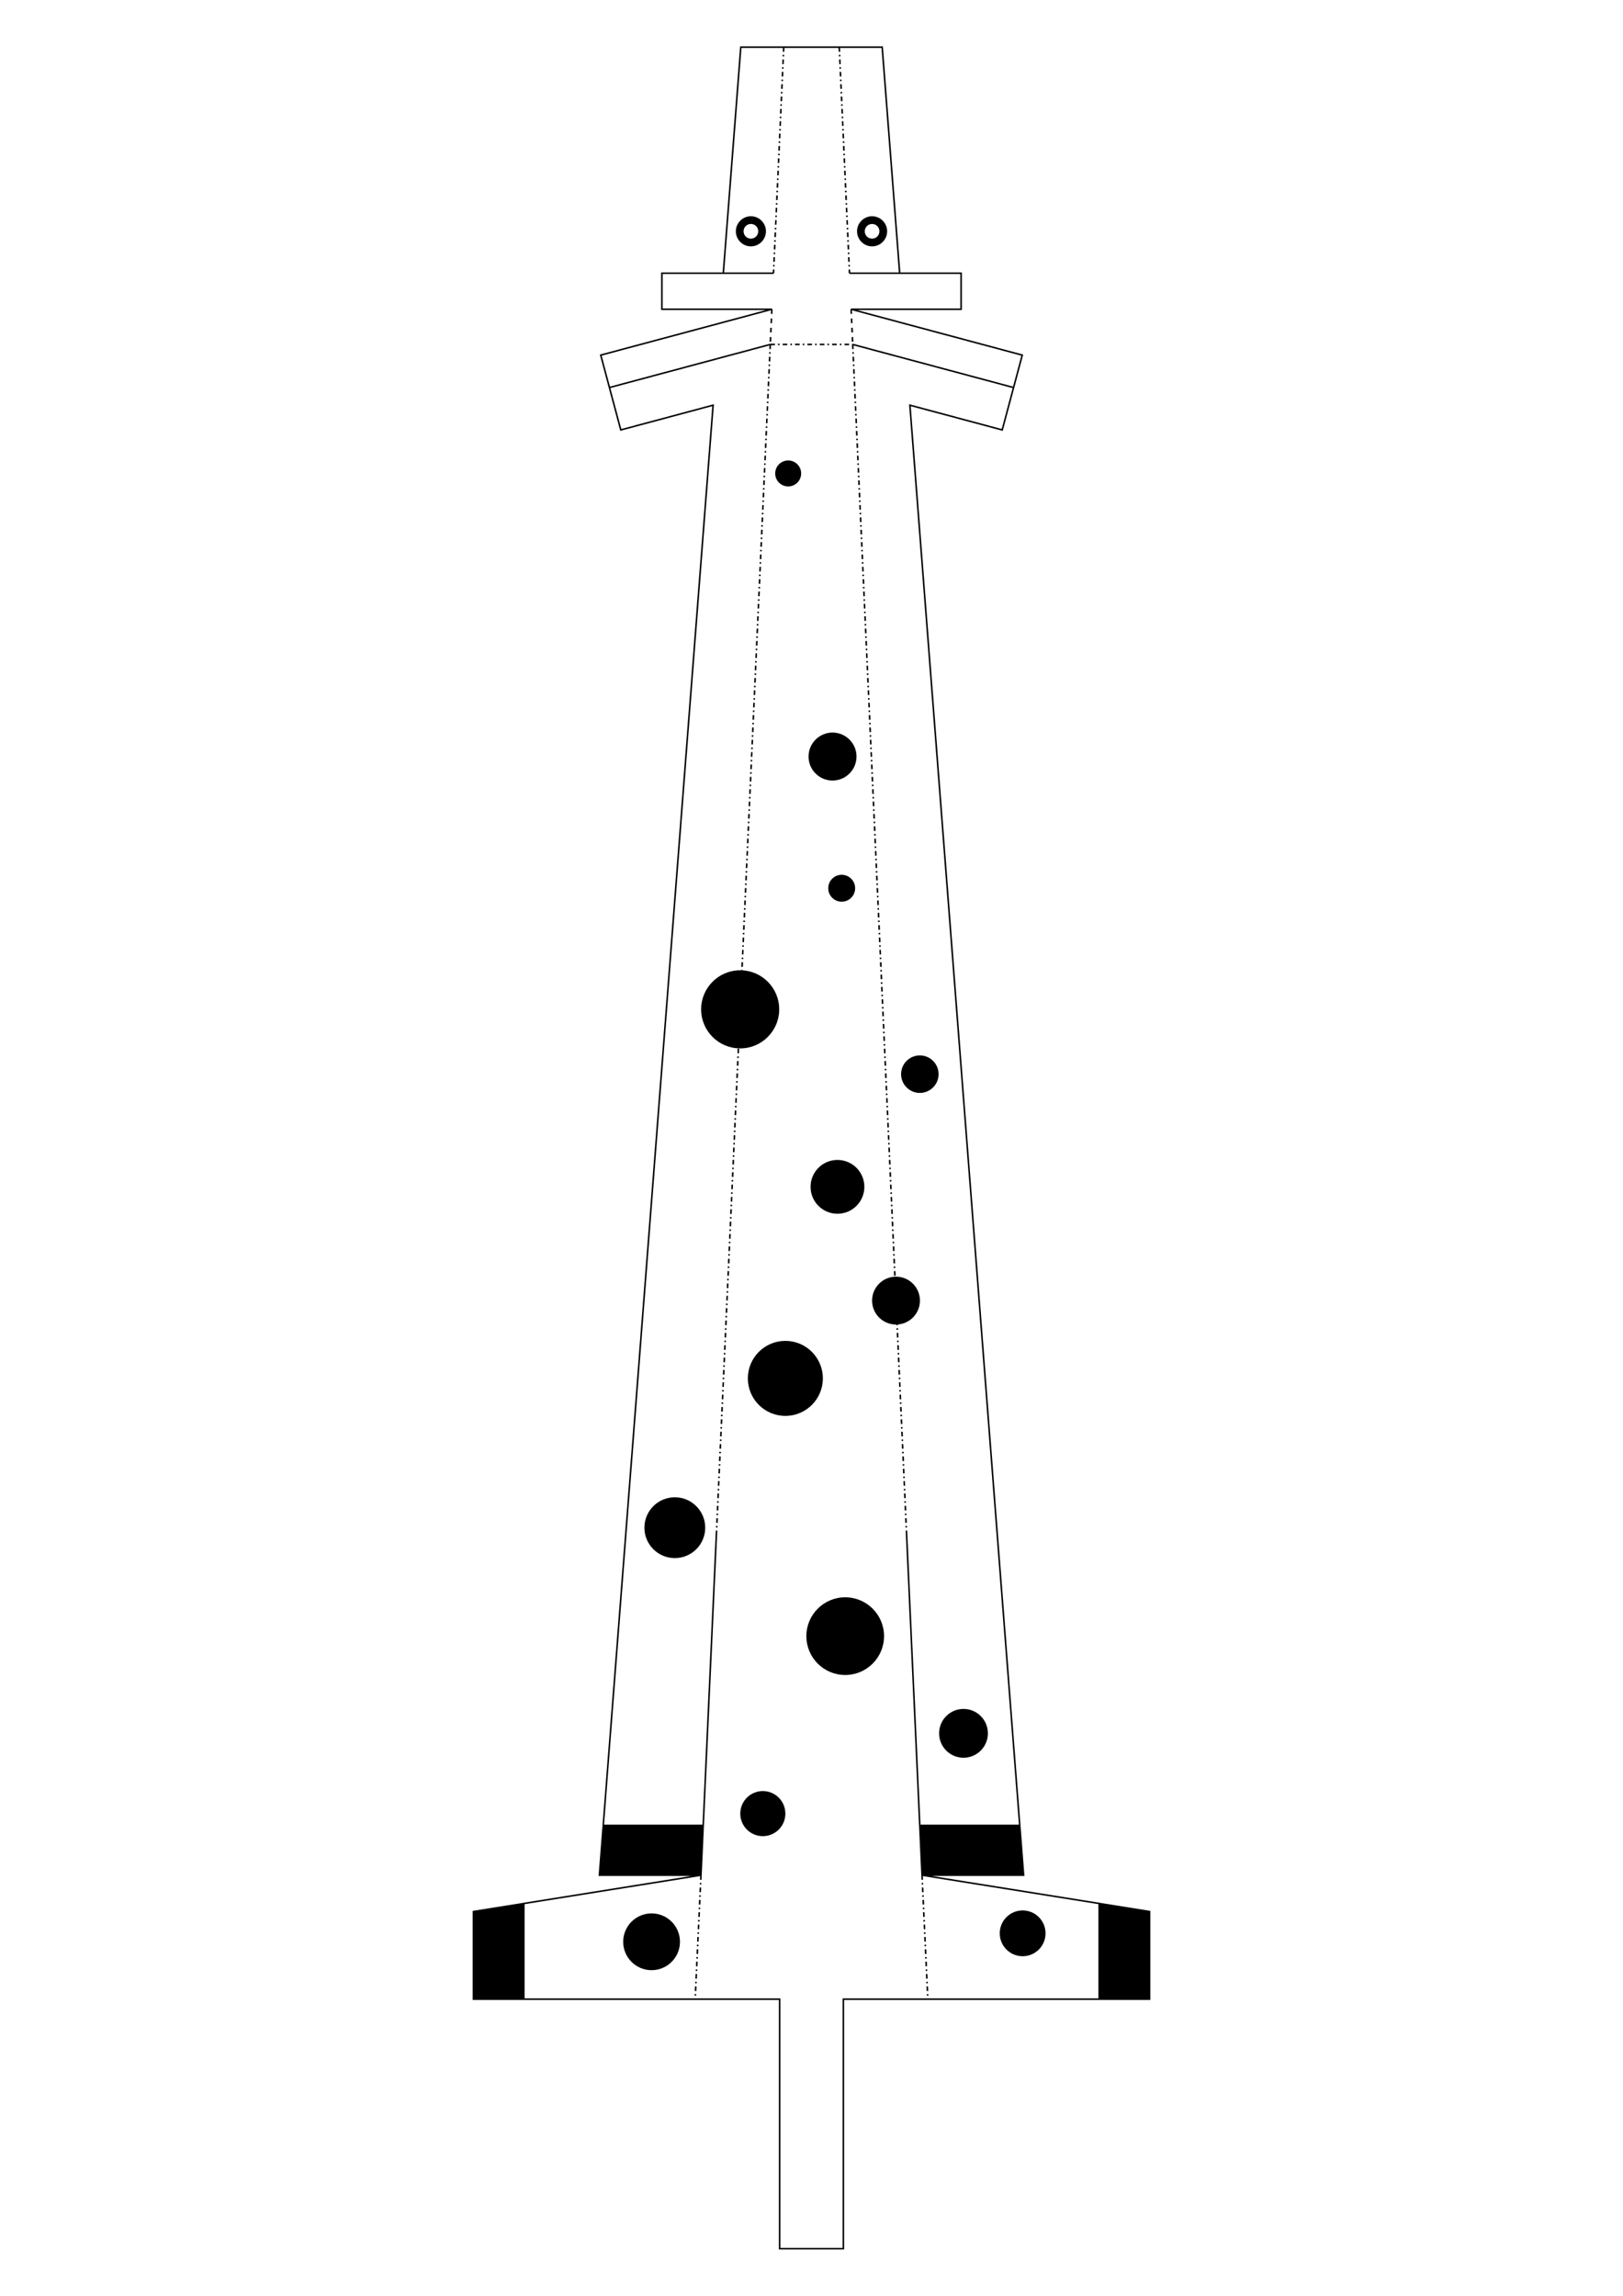 <?xml version="1.0" encoding="UTF-8" standalone="no"?>
<!-- Created with Inkscape (http://www.inkscape.org/) -->

<svg
   width="210mm"
   height="297mm"
   viewBox="0 0 210 297"
   version="1.1"
   id="svg1"
   xml:space="preserve"
   inkscape:version="1.4 (86a8ad7, 2024-10-11)"
   sodipodi:docname="11_La_Jirafa_07-01-1934.svg"
   inkscape:export-filename="..\pdf\11_La_Jirafa_07-01-1934.pdf"
   inkscape:export-xdpi="96"
   inkscape:export-ydpi="96"
   xmlns:inkscape="http://www.inkscape.org/namespaces/inkscape"
   xmlns:sodipodi="http://sodipodi.sourceforge.net/DTD/sodipodi-0.dtd"
   xmlns="http://www.w3.org/2000/svg"
   xmlns:svg="http://www.w3.org/2000/svg"><sodipodi:namedview
     id="namedview1"
     pagecolor="#ffffff"
     bordercolor="#000000"
     borderopacity="0.25"
     inkscape:showpageshadow="2"
     inkscape:pageopacity="0.0"
     inkscape:pagecheckerboard="0"
     inkscape:deskcolor="#d1d1d1"
     inkscape:document-units="mm"
     inkscape:zoom="0.36302259"
     inkscape:cx="-426.97068"
     inkscape:cy="822.26289"
     inkscape:window-width="1920"
     inkscape:window-height="1017"
     inkscape:window-x="-8"
     inkscape:window-y="-8"
     inkscape:window-maximized="1"
     inkscape:current-layer="layer1" /><defs
     id="defs1" /><g
     inkscape:label="Camada 1"
     inkscape:groupmode="layer"
     id="layer1"><g
       id="g41"
       transform="matrix(-1,0,0,1,225.337,-3.436)"><path
         style="fill:none;stroke:#000000;stroke-width:0.2;stroke-linejoin:bevel;stroke-dasharray:0.6, 0.4, 0.2, 0.4;stroke-dashoffset:0;stroke-opacity:1"
         d="m 106.036,246.022 -0.75,16.041"
         id="path10" /><path
         style="fill:none;stroke:#000000;stroke-width:0.2;stroke-linejoin:bevel;stroke-dasharray:0.6, 0.4, 0.2, 0.4;stroke-dashoffset:0;stroke-opacity:1"
         d="M 115.004,47.995 108.045,201.666"
         id="path8" /><path
         style="fill:none;stroke:#000000;stroke-width:0.2;stroke-linejoin:bevel;stroke-dasharray:0.6, 0.6;stroke-dashoffset:0;stroke-opacity:1"
         d="m 115.21,43.444 -0.206,4.551"
         id="path11" /><path
         style="fill:none;stroke:#000000;stroke-width:0.2;stroke-linejoin:bevel;stroke-dasharray:0.6, 0.4, 0.2, 0.4;stroke-dashoffset:0;stroke-opacity:1"
         d="M 116.746,9.534 115.421,38.781"
         id="path3" /><path
         style="stroke-linejoin:bevel"
         d="m 112.496,31.41 c -1.07,-2e-6 -1.947,0.879 -1.947,1.949 0,1.07 0.877,1.949 1.947,1.949 1.07,-5e-6 1.949,-0.879 1.949,-1.949 0,-1.07 -0.879,-1.949 -1.949,-1.949 z m 0,1 c 0.53,3e-6 0.949,0.419 0.949,0.949 0,0.53 -0.419,0.949 -0.949,0.949 -0.53,10e-7 -0.947,-0.419 -0.947,-0.949 0,-0.53 0.417,-0.949 0.947,-0.949 z"
         id="path13" /><path
         style="fill:#000000;fill-opacity:1;stroke:none;stroke-width:1;stroke-linejoin:miter;stroke-dasharray:none;stroke-dashoffset:0;stroke-opacity:1"
         d="m 76.596,250.724 6.622,-1.058 v 12.396 h -6.622 z"
         id="path14" /><path
         style="fill:#000000;fill-opacity:1;stroke:none;stroke-width:1;stroke-linejoin:miter;stroke-dasharray:none;stroke-dashoffset:0;stroke-opacity:1"
         d="m 93.401,239.477 h 12.932 l -0.296,6.544 H 92.894 l 0.506,-6.544"
         id="path15" /><path
         style="fill:none;stroke:#000000;stroke-width:0.2;stroke-linejoin:bevel;stroke-dasharray:0.6, 0.4, 0.2, 0.4;stroke-dashoffset:0;stroke-opacity:1"
         d="m 134.639,246.022 0.75,16.041"
         id="path16" /><path
         style="fill:none;stroke:#000000;stroke-width:0.2;stroke-linejoin:bevel;stroke-dasharray:0.6, 0.4, 0.2, 0.4;stroke-dashoffset:0;stroke-opacity:1"
         d="m 125.671,47.995 6.959,153.671"
         id="path18" /><path
         style="fill:none;stroke:#000000;stroke-width:0.2;stroke-linejoin:bevel;stroke-dasharray:0.6, 0.6;stroke-dashoffset:0;stroke-opacity:1"
         d="m 125.465,43.444 0.206,4.551"
         id="path19" /><path
         style="fill:none;stroke:#000000;stroke-width:0.2;stroke-linejoin:bevel;stroke-dasharray:0.6, 0.4, 0.2, 0.4;stroke-dashoffset:0;stroke-opacity:1"
         d="M 123.929,9.534 125.253,38.781"
         id="path20" /><path
         style="stroke-linejoin:bevel"
         d="m 128.179,31.41 c 1.07,-2e-6 1.947,0.879 1.947,1.949 0,1.07 -0.877,1.949 -1.947,1.949 -1.07,-5e-6 -1.949,-0.879 -1.949,-1.949 0,-1.07 0.879,-1.949 1.949,-1.949 z m 0,1 c -0.53,3e-6 -0.949,0.419 -0.949,0.949 0,0.53 0.419,0.949 0.949,0.949 0.53,10e-7 0.947,-0.419 0.947,-0.949 0,-0.53 -0.417,-0.949 -0.947,-0.949 z"
         id="path22" /><path
         style="fill:none;stroke:#000000;stroke-width:0.2;stroke-linejoin:miter;stroke-dasharray:0.6, 0.4, 0.2, 0.4;stroke-dashoffset:0;stroke-opacity:1"
         d="m 125.671,47.995 h -10.666"
         id="path25" /><path
         id="path21"
         style="fill:none;stroke:#000000;stroke-width:0.2;stroke-linejoin:miter;stroke-dasharray:none;stroke-dashoffset:0;stroke-opacity:1"
         d="m 146.483,53.572 -20.812,-5.577 m -10.666,0 -20.812,5.577 M 131.748,38.781 129.485,9.534 h -18.295 l -2.263,29.247 m 6.494,0 h -14.442 v 4.663 h 14.231 l -22.143,5.933 2.593,9.678 11.945,-3.201 -14.712,190.167 h 13.142 l -29.44,4.703 v 11.338 h 39.619 v 32.275 h 4.123 4.123 v -32.275 h 39.619 v -11.338 l -29.44,-4.703 h 13.142 l -14.712,-190.167 11.945,3.201 1.469,-5.484 1.124,-4.195 -22.143,-5.933 h 14.231 V 38.781 H 125.253 m 7.377,162.885 2.009,44.356 m -26.594,-44.356 -2.009,44.356" /><path
         style="fill:#000000;fill-opacity:1;stroke:none;stroke-width:1;stroke-linejoin:miter;stroke-dasharray:none;stroke-dashoffset:0;stroke-opacity:1"
         d="m 164.079,250.724 -6.622,-1.058 v 12.396 h 6.622 z"
         id="path23" /><path
         style="fill:#000000;fill-opacity:1;stroke:none;stroke-width:1;stroke-linejoin:miter;stroke-dasharray:none;stroke-dashoffset:0;stroke-opacity:1"
         d="M 147.274,239.477 H 134.342 l 0.296,6.544 h 13.142 l -0.506,-6.544"
         id="path24" /><circle
         style="fill:#000000;fill-opacity:1;stroke:none;stroke-width:1;stroke-linejoin:miter;stroke-dasharray:0.6, 0.4, 0.2, 0.4;stroke-dashoffset:0;stroke-opacity:1"
         id="path28"
         cx="115.976"
         cy="215.097"
         r="5.026" /><circle
         style="fill:#000000;fill-opacity:1;stroke:none;stroke-width:1;stroke-linejoin:miter;stroke-dasharray:0.6, 0.4, 0.2, 0.4;stroke-dashoffset:0;stroke-opacity:1"
         id="path29"
         cx="126.635"
         cy="238.056"
         r="2.917" /><circle
         style="fill:#000000;fill-opacity:1;stroke:none;stroke-width:1;stroke-linejoin:miter;stroke-dasharray:0.6, 0.4, 0.2, 0.4;stroke-dashoffset:0;stroke-opacity:1"
         id="path30"
         cx="138.023"
         cy="201.067"
         r="3.934" /><circle
         style="fill:#000000;fill-opacity:1;stroke:none;stroke-width:1;stroke-linejoin:miter;stroke-dasharray:0.6, 0.4, 0.2, 0.4;stroke-dashoffset:0;stroke-opacity:1"
         id="path31"
         cx="141.029"
         cy="254.637"
         r="3.673" /><circle
         style="fill:#000000;fill-opacity:1;stroke:none;stroke-width:1;stroke-linejoin:miter;stroke-dasharray:0.6, 0.4, 0.2, 0.4;stroke-dashoffset:0;stroke-opacity:1"
         id="path32"
         cx="93.017"
         cy="253.543"
         r="2.963" /><circle
         style="fill:#000000;fill-opacity:1;stroke:none;stroke-width:1;stroke-linejoin:miter;stroke-dasharray:0.6, 0.4, 0.2, 0.4;stroke-dashoffset:0;stroke-opacity:1"
         id="path33"
         cx="100.67"
         cy="227.67"
         r="3.157" /><circle
         style="fill:#000000;fill-opacity:1;stroke:none;stroke-width:1;stroke-linejoin:miter;stroke-dasharray:0.6, 0.4, 0.2, 0.4;stroke-dashoffset:0;stroke-opacity:1"
         id="path34"
         cx="116.978"
         cy="156.973"
         r="3.481" /><circle
         style="fill:#000000;fill-opacity:1;stroke:none;stroke-width:1;stroke-linejoin:miter;stroke-dasharray:0.6, 0.4, 0.2, 0.4;stroke-dashoffset:0;stroke-opacity:1"
         id="path35"
         cx="123.72"
         cy="181.753"
         r="4.853" /><circle
         style="fill:#000000;fill-opacity:1;stroke:none;stroke-width:1;stroke-linejoin:miter;stroke-dasharray:0.6, 0.4, 0.2, 0.4;stroke-dashoffset:0;stroke-opacity:1"
         id="path36"
         cx="109.402"
         cy="171.69"
         r="3.096" /><circle
         style="fill:#000000;fill-opacity:1;stroke:none;stroke-width:1;stroke-linejoin:miter;stroke-dasharray:0.6, 0.4, 0.2, 0.4;stroke-dashoffset:0;stroke-opacity:1"
         id="path37"
         cx="129.566"
         cy="134.01"
         r="5.052" /><circle
         style="fill:#000000;fill-opacity:1;stroke:none;stroke-width:1;stroke-linejoin:miter;stroke-dasharray:0.6, 0.4, 0.2, 0.4;stroke-dashoffset:0;stroke-opacity:1"
         id="path38"
         cx="106.319"
         cy="142.396"
         r="2.426" /><circle
         style="fill:#000000;fill-opacity:1;stroke:none;stroke-width:1;stroke-linejoin:miter;stroke-dasharray:0.6, 0.4, 0.2, 0.4;stroke-dashoffset:0;stroke-opacity:1"
         id="path39"
         cx="116.431"
         cy="118.344"
         r="1.741" /><circle
         style="fill:#000000;fill-opacity:1;stroke:none;stroke-width:1;stroke-linejoin:miter;stroke-dasharray:0.6, 0.4, 0.2, 0.4;stroke-dashoffset:0;stroke-opacity:1"
         id="path40"
         cx="117.616"
         cy="101.308"
         r="3.103" /><circle
         style="fill:#000000;fill-opacity:1;stroke:none;stroke-width:1;stroke-linejoin:miter;stroke-dasharray:0.6, 0.4, 0.2, 0.4;stroke-dashoffset:0;stroke-opacity:1"
         id="path41"
         cx="123.355"
         cy="64.684"
         r="1.68" /></g></g></svg>
